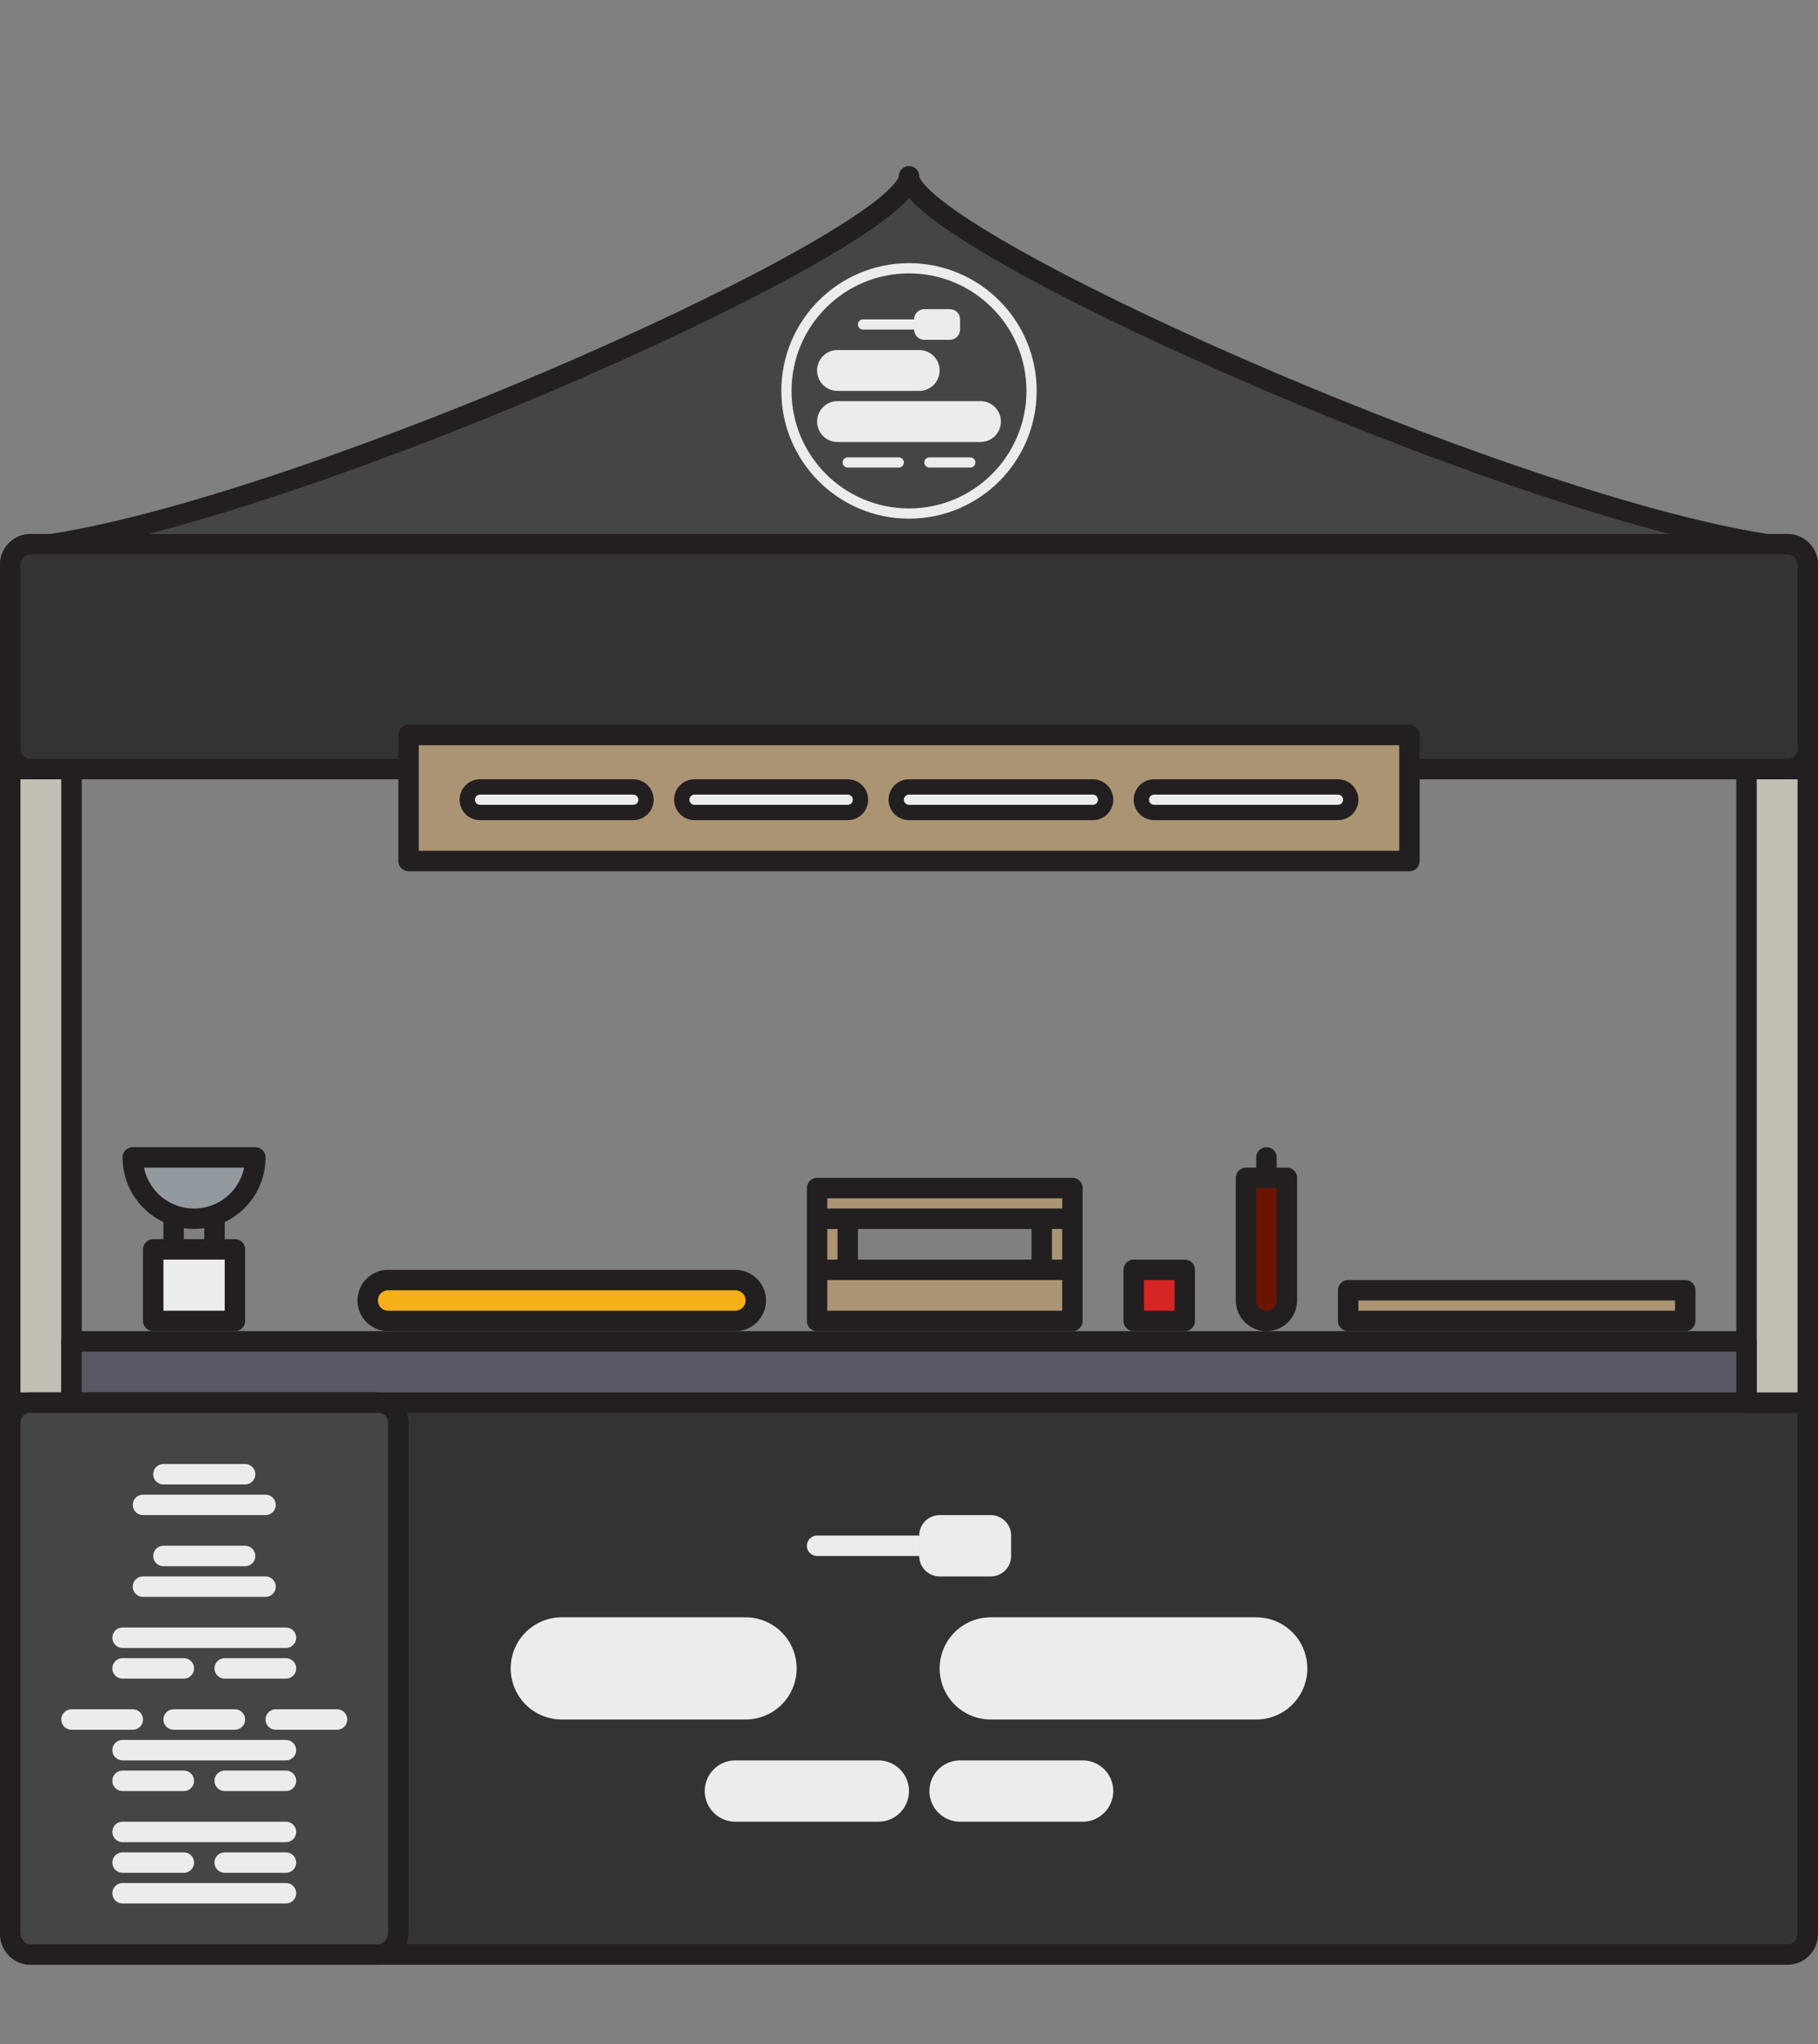 <svg xmlns="http://www.w3.org/2000/svg" width="356" height="400" viewBox="0.5 0 356 400" enable-background="new 0.5 0 356 400"><rect x="0.5" y="0" width="356" height="400" fill="#808080" stroke="none"/><path fill="#C1BEB4" stroke="#231F20" stroke-width="4" stroke-linecap="round" stroke-linejoin="round" stroke-miterlimit="10" d="M2.5 150.5h12v148h-12zM342.5 150.5h12v148h-12z"/><path fill="#454545" stroke="#231F20" stroke-width="4" stroke-linecap="round" stroke-linejoin="round" stroke-miterlimit="10" d="M350.5 106.5h-4c-52-8-168-60-168-72 0 12-116 64-168 72h-4c-2.21 0-4 1.79-4 4v40h352v-40c0-2.21-1.79-4-4-4z"/><path fill="#333" stroke="#231F20" stroke-width="4" stroke-linecap="round" stroke-linejoin="round" stroke-miterlimit="10" d="M354.5 146.5c0 2.21-1.79 4-4 4H6.5c-2.21 0-4-1.79-4-4v-36c0-2.21 1.79-4 4-4h344c2.21 0 4 1.79 4 4v36zM354.5 378.5c0 2.21-1.79 4-4 4H6.5c-2.21 0-4-1.79-4-4v-104h352v104z"/><path fill="#5B5663" stroke="#231F20" stroke-width="4" stroke-linecap="round" stroke-linejoin="round" stroke-miterlimit="10" d="M14.5 262.5h328v12h-328z"/><g fill="none" stroke="#ECECEC" stroke-width="12" stroke-linecap="round" stroke-linejoin="round" stroke-miterlimit="10"><path d="M144.5 350.5h28M188.5 350.5h24"/></g><g fill="none" stroke="#ECECEC" stroke-width="20" stroke-linecap="round" stroke-linejoin="round" stroke-miterlimit="10"><path d="M110.5 326.5h36M194.5 326.5h52M170.5 326.5"/></g><g fill="#ECECEC"><path d="M180.5 300.5h-20c-1.104 0-2 .896-2 2s.896 2 2 2h20"/><path d="M198.5 304.5c0 2.21-1.79 4-4 4h-10c-2.21 0-4-1.79-4-4v-4c0-2.21 1.79-4 4-4h10c2.21 0 4 1.79 4 4v4z"/></g><path fill="none" stroke="#ECECEC" stroke-width="2" stroke-linecap="round" stroke-linejoin="round" stroke-miterlimit="10" d="M166.5 90.5h10M182.5 90.5h8"/><path fill="none" stroke="#ECECEC" stroke-width="8" stroke-linecap="round" stroke-linejoin="round" stroke-miterlimit="10" d="M164.5 72.5h16M164.5 82.5h28M192.5 72.5"/><g fill="#ECECEC"><path d="M179.5 62.5h-10c-.553 0-1 .447-1 1s.447 1 1 1h10"/><path d="M188.5 64.5c0 1.104-.896 2-2 2h-5c-1.104 0-2-.896-2-2v-2c0-1.104.896-2 2-2h5c1.104 0 2 .896 2 2v2z"/></g><circle fill="none" stroke="#ECECEC" stroke-width="2" stroke-linecap="round" stroke-linejoin="round" stroke-miterlimit="10" cx="178.5" cy="76.5" r="24"/><path fill="#AB9473" stroke="#231F20" stroke-width="4" stroke-linecap="round" stroke-linejoin="round" stroke-miterlimit="10" d="M80.5 143.834h196V168.5h-196z"/><path fill="none" stroke="#231F20" stroke-width="8" stroke-linecap="round" stroke-linejoin="round" stroke-miterlimit="10" d="M94.5 156.5h30"/><path fill="none" stroke="#ECECEC" stroke-width="2" stroke-linecap="round" stroke-linejoin="round" stroke-miterlimit="10" d="M94.5 156.5h30"/><path fill="none" stroke="#231F20" stroke-width="8" stroke-linecap="round" stroke-linejoin="round" stroke-miterlimit="10" d="M136.5 156.5h30"/><path fill="none" stroke="#ECECEC" stroke-width="2" stroke-linecap="round" stroke-linejoin="round" stroke-miterlimit="10" d="M136.5 156.5h30"/><path fill="none" stroke="#231F20" stroke-width="8" stroke-linecap="round" stroke-linejoin="round" stroke-miterlimit="10" d="M178.5 156.5h36"/><path fill="none" stroke="#ECECEC" stroke-width="2" stroke-linecap="round" stroke-linejoin="round" stroke-miterlimit="10" d="M178.5 156.5h36"/><path fill="none" stroke="#231F20" stroke-width="8" stroke-linecap="round" stroke-linejoin="round" stroke-miterlimit="10" d="M226.5 156.5h36"/><path fill="none" stroke="#ECECEC" stroke-width="2" stroke-linecap="round" stroke-linejoin="round" stroke-miterlimit="10" d="M226.5 156.5h36"/><g stroke-width="4" stroke-linecap="round" stroke-linejoin="round" stroke-miterlimit="10"><path fill="#454545" stroke="#231F20" d="M78.5 278.5c0-2.41-1.79-4-4-4h-68c-2.21 0-4 1.59-4 4v99.637c0 2.41 1.79 4.363 4 4.363h68c2.21 0 4-1.954 4-4.363V278.5z"/><path fill="none" stroke="#ECECEC" d="M32.5 288.5h16M28.5 294.5h24M32.5 304.5h16M28.5 310.5h24M24.5 320.5h32M14.5 336.5h12M34.5 336.5h12M54.5 336.5h12M24.5 342.5h32M24.5 358.5h32M24.5 370.5h32M24.5 348.5h12M44.5 348.5h12M24.5 364.5h12M44.5 364.5h12M24.5 326.5h12M44.5 326.5h12"/></g><g stroke="#231F20" stroke-width="4" stroke-linecap="round" stroke-linejoin="round" stroke-miterlimit="10"><path fill="#ECECEC" d="M30.5 244.5h16v14h-16z"/><path fill="#939A9F" d="M50.5 226.5c0 6.627-5.373 12-12 12s-12-5.373-12-12h24z"/><path fill="#ECECEC" d="M34.5 244.5v-6M42.5 244.5v-6"/></g><path fill="#F7B019" stroke="#231F20" stroke-width="4" stroke-miterlimit="10" d="M76.5 254.5h68"/><path fill="#F7B019" d="M76.5 258.5c-2.206 0-4-1.794-4-4s1.794-4 4-4h68c2.206 0 4 1.794 4 4s-1.794 4-4 4h-68z"/><path fill="#231F20" d="M144.5 252.5c1.104 0 2 .896 2 2s-.896 2-2 2h-68c-1.104 0-2-.896-2-2s.896-2 2-2h68m0-4h-68c-3.31 0-6 2.69-6 6s2.69 6 6 6h68c3.31 0 6-2.69 6-6s-2.69-6-6-6z"/><path fill="#D52524" stroke="#231F20" stroke-width="4" stroke-linecap="round" stroke-linejoin="round" stroke-miterlimit="10" d="M222.5 248.5h10v10h-10z"/><path fill="#AB9473" stroke="#231F20" stroke-width="4" stroke-linecap="round" stroke-linejoin="round" stroke-miterlimit="10" d="M264.5 252.5h66v6h-66z"/><g fill="#AB9473" stroke="#231F20" stroke-width="4" stroke-linecap="round" stroke-linejoin="round" stroke-miterlimit="10"><path d="M160.5 248.5h50v10h-50zM160.5 232.5h50v6h-50zM160.5 238.5h6v10h-6zM204.5 238.5h6v10h-6z"/></g><path fill="#6A1501" stroke="#231F20" stroke-width="4" stroke-linecap="round" stroke-linejoin="round" stroke-miterlimit="10" d="M252.5 230.5v24c0 2.21-1.79 4-4 4s-4-1.79-4-4v-24h8zM248.5 230.5v-4"/></svg>